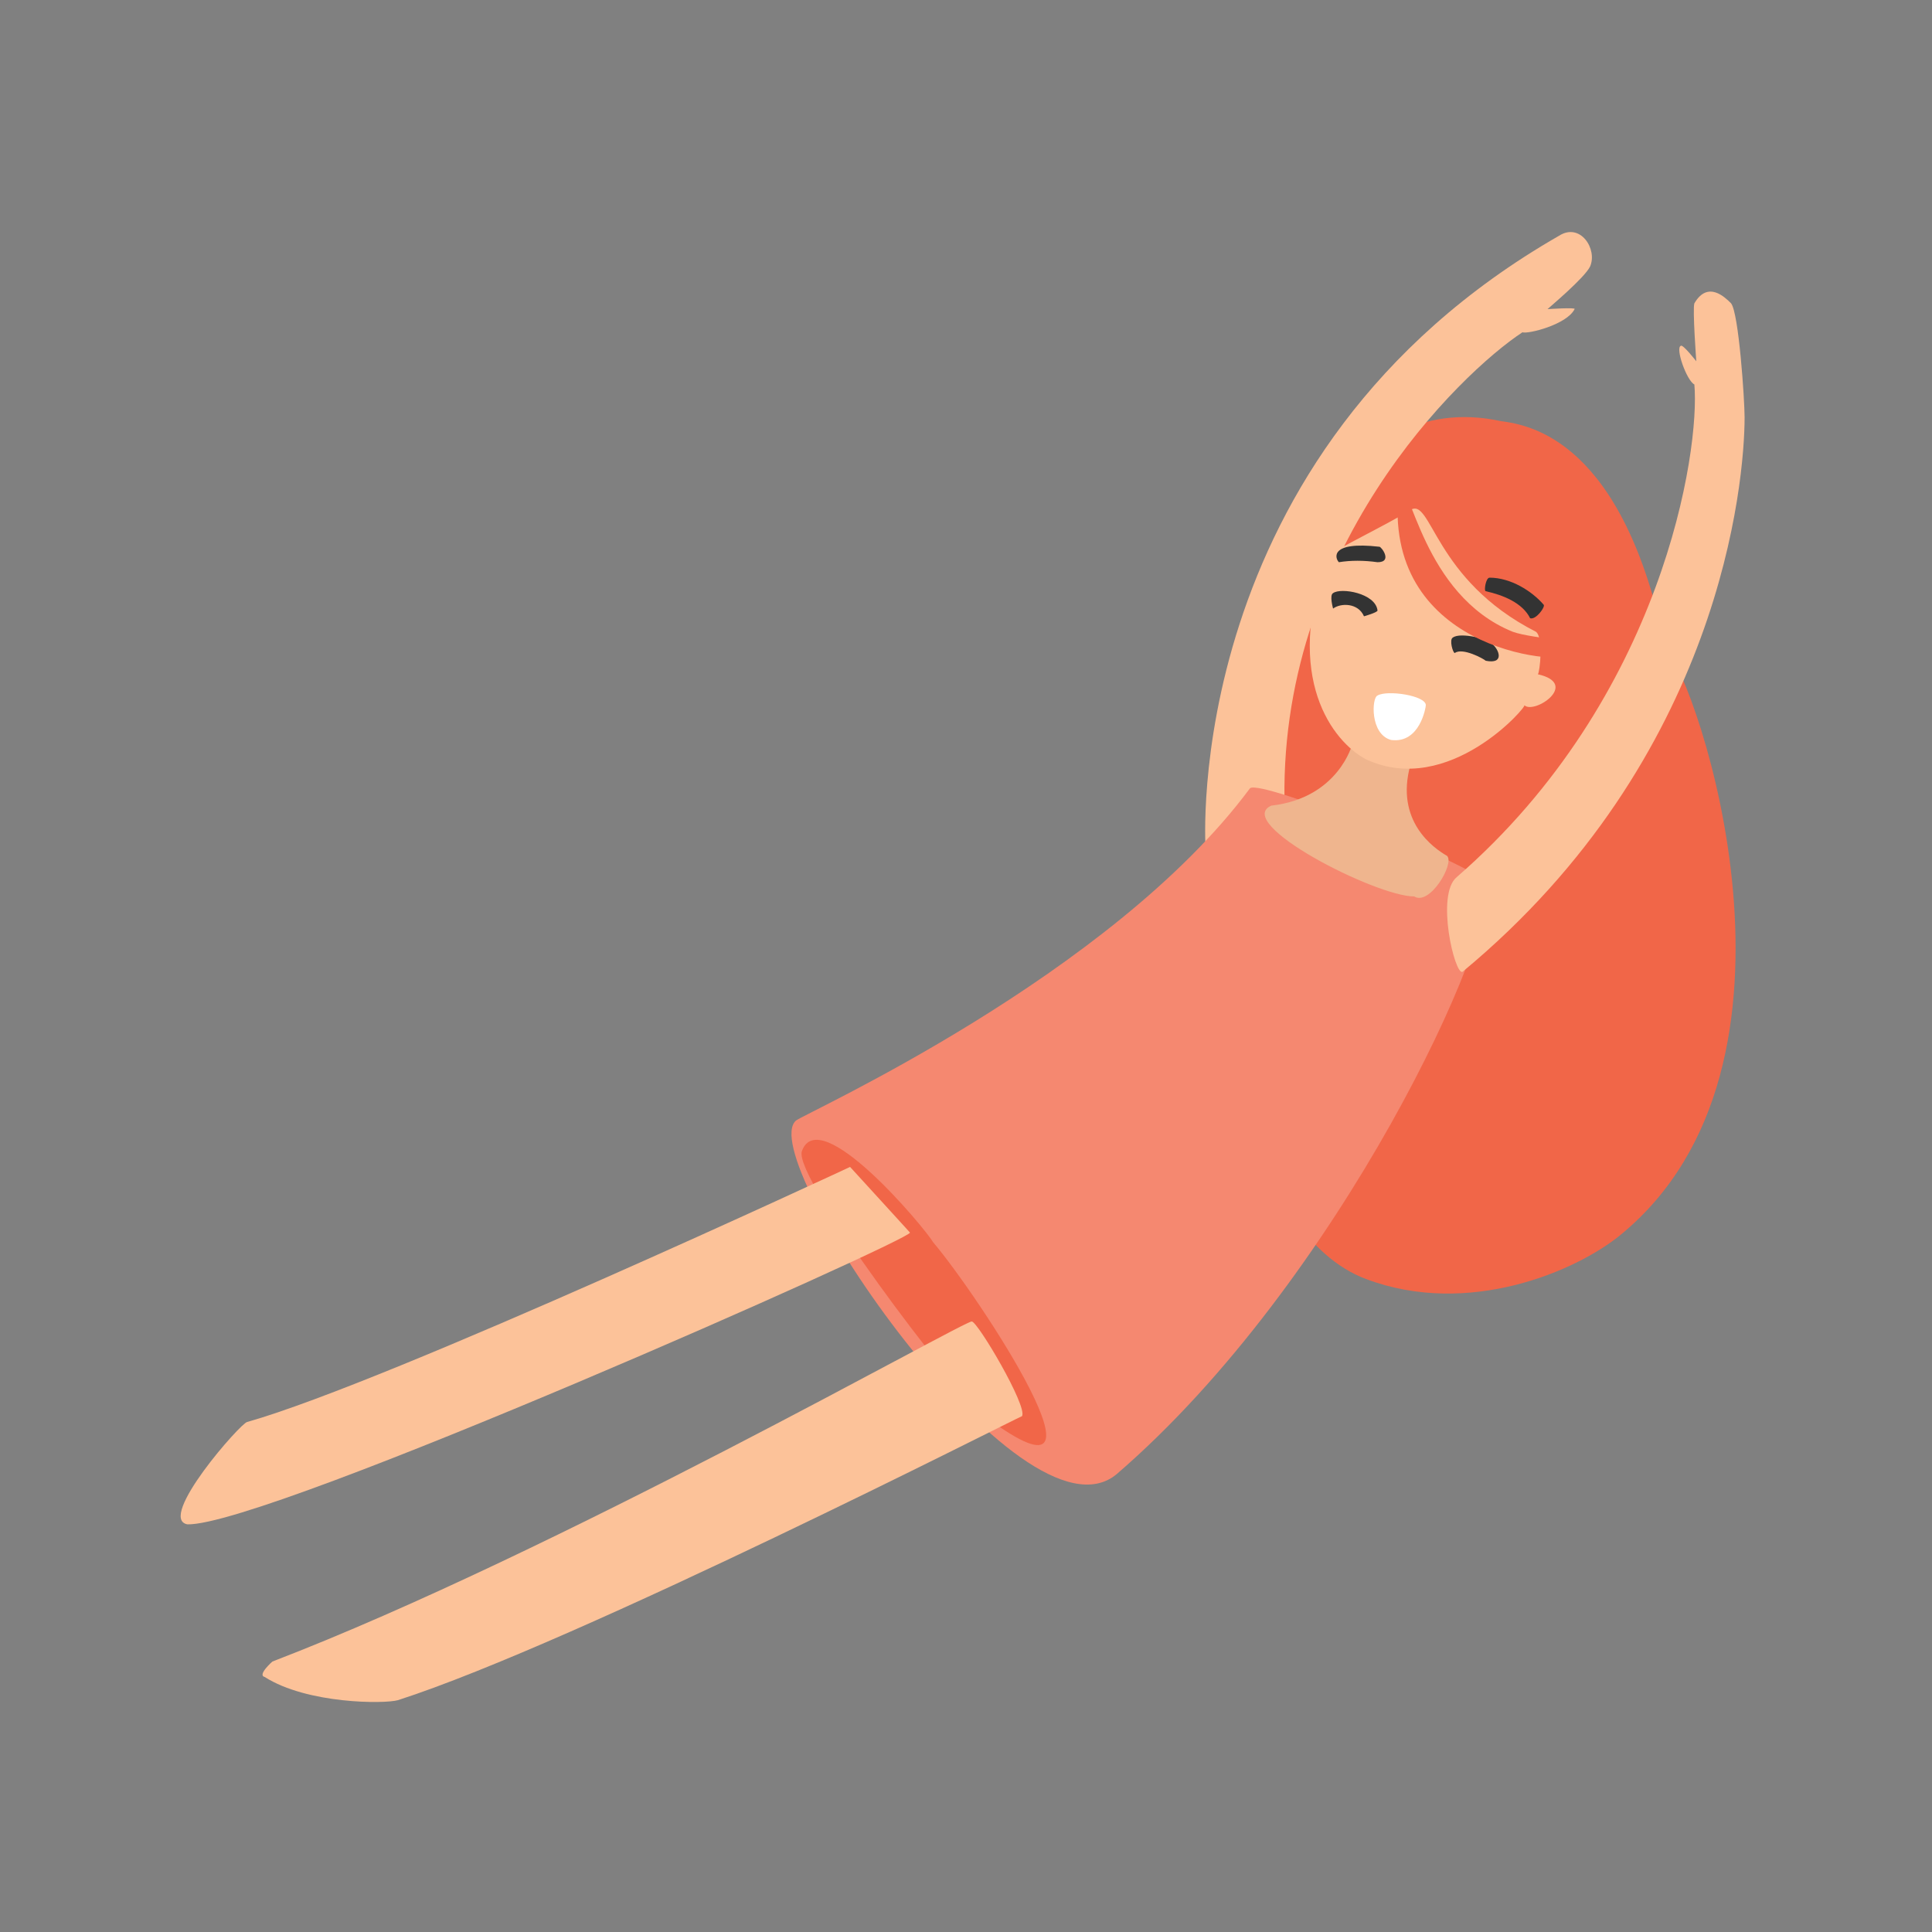 <?xml version="1.0" encoding="utf-8"?>
<!-- Generator: Adobe Illustrator 21.0.0, SVG Export Plug-In . SVG Version: 6.00 Build 0)  -->
<svg version="1.1" id="Layer_1" xmlns="http://www.w3.org/2000/svg" xmlns:xlink="http://www.w3.org/1999/xlink" x="0px" y="0px"
	 viewBox="0 0 100 100" style="enable-background:new 0 0 100 100;" xml:space="preserve">
<rect x="0" y="0" width="100" height="100" fill="#808080" stroke="none"/>
<style type="text/css">
	.st0{fill:#F16648;}
	.st1{fill:#FCC299;}
	.st2{fill:#F58870;}
	.st3{fill:#EFB58E;}
	.st4{fill:#333333;}
	.st5{fill:#FFFFFF;}
</style>
<g>
	<path id="XMLID_3_" class="st0" d="M86.2,33.5c-2.2-10.7-7-11.5-8.5-11.7c-16.5-3.6-19.2,39.8-7,44.4c5.3,2,10.9-0.4,13.2-2.3
		C94.6,55.1,87.9,35.4,86.2,33.5z"/>
	<path id="XMLID_318_" class="st1" d="M80.7,12.2C61,23.5,62.4,43.9,62.4,43.9c-0.1,0.7,4.2-1.6,4.1-1.9
		C66,28.5,75.6,19.3,78.8,17.2c0.3,0.1,2.3-0.4,2.7-1.2c0.1-0.1-1.4,0-1.4,0c0.1-0.1,1.9-1.6,2.2-2.2C82.7,12.9,81.8,11.5,80.7,12.2
		z"/>
	<path id="XMLID_328_" class="st2" d="M76.9,45.7c-0.1-0.7-11.6-5.4-12.2-4.9C57.5,50.5,41.7,57.6,41.2,58
		C39,59.9,52.9,80.4,57.8,76.3C69.4,66.3,77.7,48.1,76.9,45.7z"/>
	<path id="XMLID_406_" class="st0" d="M48.3,64.3c-0.4-0.7-5.9-7.3-6.8-4.7c-0.4,1.4,7.8,12.3,9.6,13.8C58.4,78.8,50.6,67,48.3,64.3
		z"/>
	<path id="XMLID_342_" class="st1" d="M50.3,68.4c-0.3-0.1-21.6,12-36.2,17.6c0,0-0.8,0.7-0.4,0.8c2.2,1.4,6.2,1.4,6.9,1.2
		c9.3-3,32-14.6,32.3-14.7C53.2,72.8,50.6,68.4,50.3,68.4z"/>
	<path id="XMLID_346_" class="st1" d="M44,60.4c0,0-23.8,11.1-31.2,13.2c-0.3,0-4.7,5-3.1,5.3c4.1,0.1,37.4-14.7,37.4-15.1
		C47.2,63.9,44,60.4,44,60.4z"/>
	<path id="XMLID_323_" class="st3" d="M74.9,44.3c-0.7-0.4-2.7-1.8-1.9-4.7c0-0.1-3-1.1-3-1.1s-0.7,2.8-4.2,3.2
		c-2,0.9,5.4,4.7,7.4,4.7C74,46.9,75.3,44.7,74.9,44.3z"/>
	<path id="XMLID_293_" class="st1" d="M79.6,34.9c0.1-0.1,0.3-1.9-0.1-2.2c-5.3-2.7-5.4-7-6.5-6.3c-1.1,0.7-4.2,2.2-4.3,2.4
		c-2.3,6.3,0.3,9.6,2,10.5c4.3,2,8.4-2.8,8.2-2.8C79.4,37,81.8,35.4,79.6,34.9z"/>
	<path class="st4" d="M75.2,33c0.4-0.3,1.9,0.1,2,0.3c0.4,0.3,0.7,1.1-0.3,0.9l0,0c-0.1-0.1-1.2-0.7-1.6-0.4l0,0
		C75.2,33.8,75,33.1,75.2,33z"/>
	<path id="XMLID_296_" class="st0" d="M78.3,32.7c-4.7-1.9-5.3-8-5.9-7.4c-0.9,8.2,8,9.2,9.2,8.6C82.3,33.1,79.4,33.1,78.3,32.7z"/>
	<path id="XMLID_317_" class="st1" d="M90.3,21.6c0-0.9-0.3-5.4-0.7-5.9c-0.3-0.3-1.2-1.2-1.9,0c-0.1,0.3,0.1,3,0.1,3
		s-0.7-0.9-0.8-0.8c-0.3,0.1,0.3,1.8,0.7,2c0.3,3.4-1.6,16.2-12.3,25.5c-1.1,0.9-0.1,5.1,0.3,4.9C89.1,39.2,90.3,24.9,90.3,21.6z"/>
	<path class="st5" d="M73.8,36.5c0,0.1-0.3,2-1.8,1.8C70.9,38,71,36.1,71.3,36C71.8,35.7,73.8,36,73.8,36.5z"/>
	<path class="st4" d="M69,30.7c0.4-0.3,2.2,0,2.3,0.9c0,0.1-0.7,0.3-0.7,0.3c-0.3-0.7-1.2-0.7-1.6-0.4l0,0
		C69,31.5,68.8,30.8,69,30.7z"/>
	<path class="st4" d="M77.1,29.9c1.1,0,2.2,0.7,2.8,1.4c0.1,0.1-0.4,0.8-0.7,0.7l0,0c-0.4-0.8-1.4-1.2-2.3-1.4l0,0
		C76.8,30.6,76.9,29.9,77.1,29.9z"/>
	<path class="st4" d="M71.4,28.3c0.1,0,0.7,0.8-0.1,0.8l0,0c-0.7-0.1-1.4-0.1-2,0C69.1,28.9,68.8,28,71.4,28.3z"/>
</g>
</svg>
